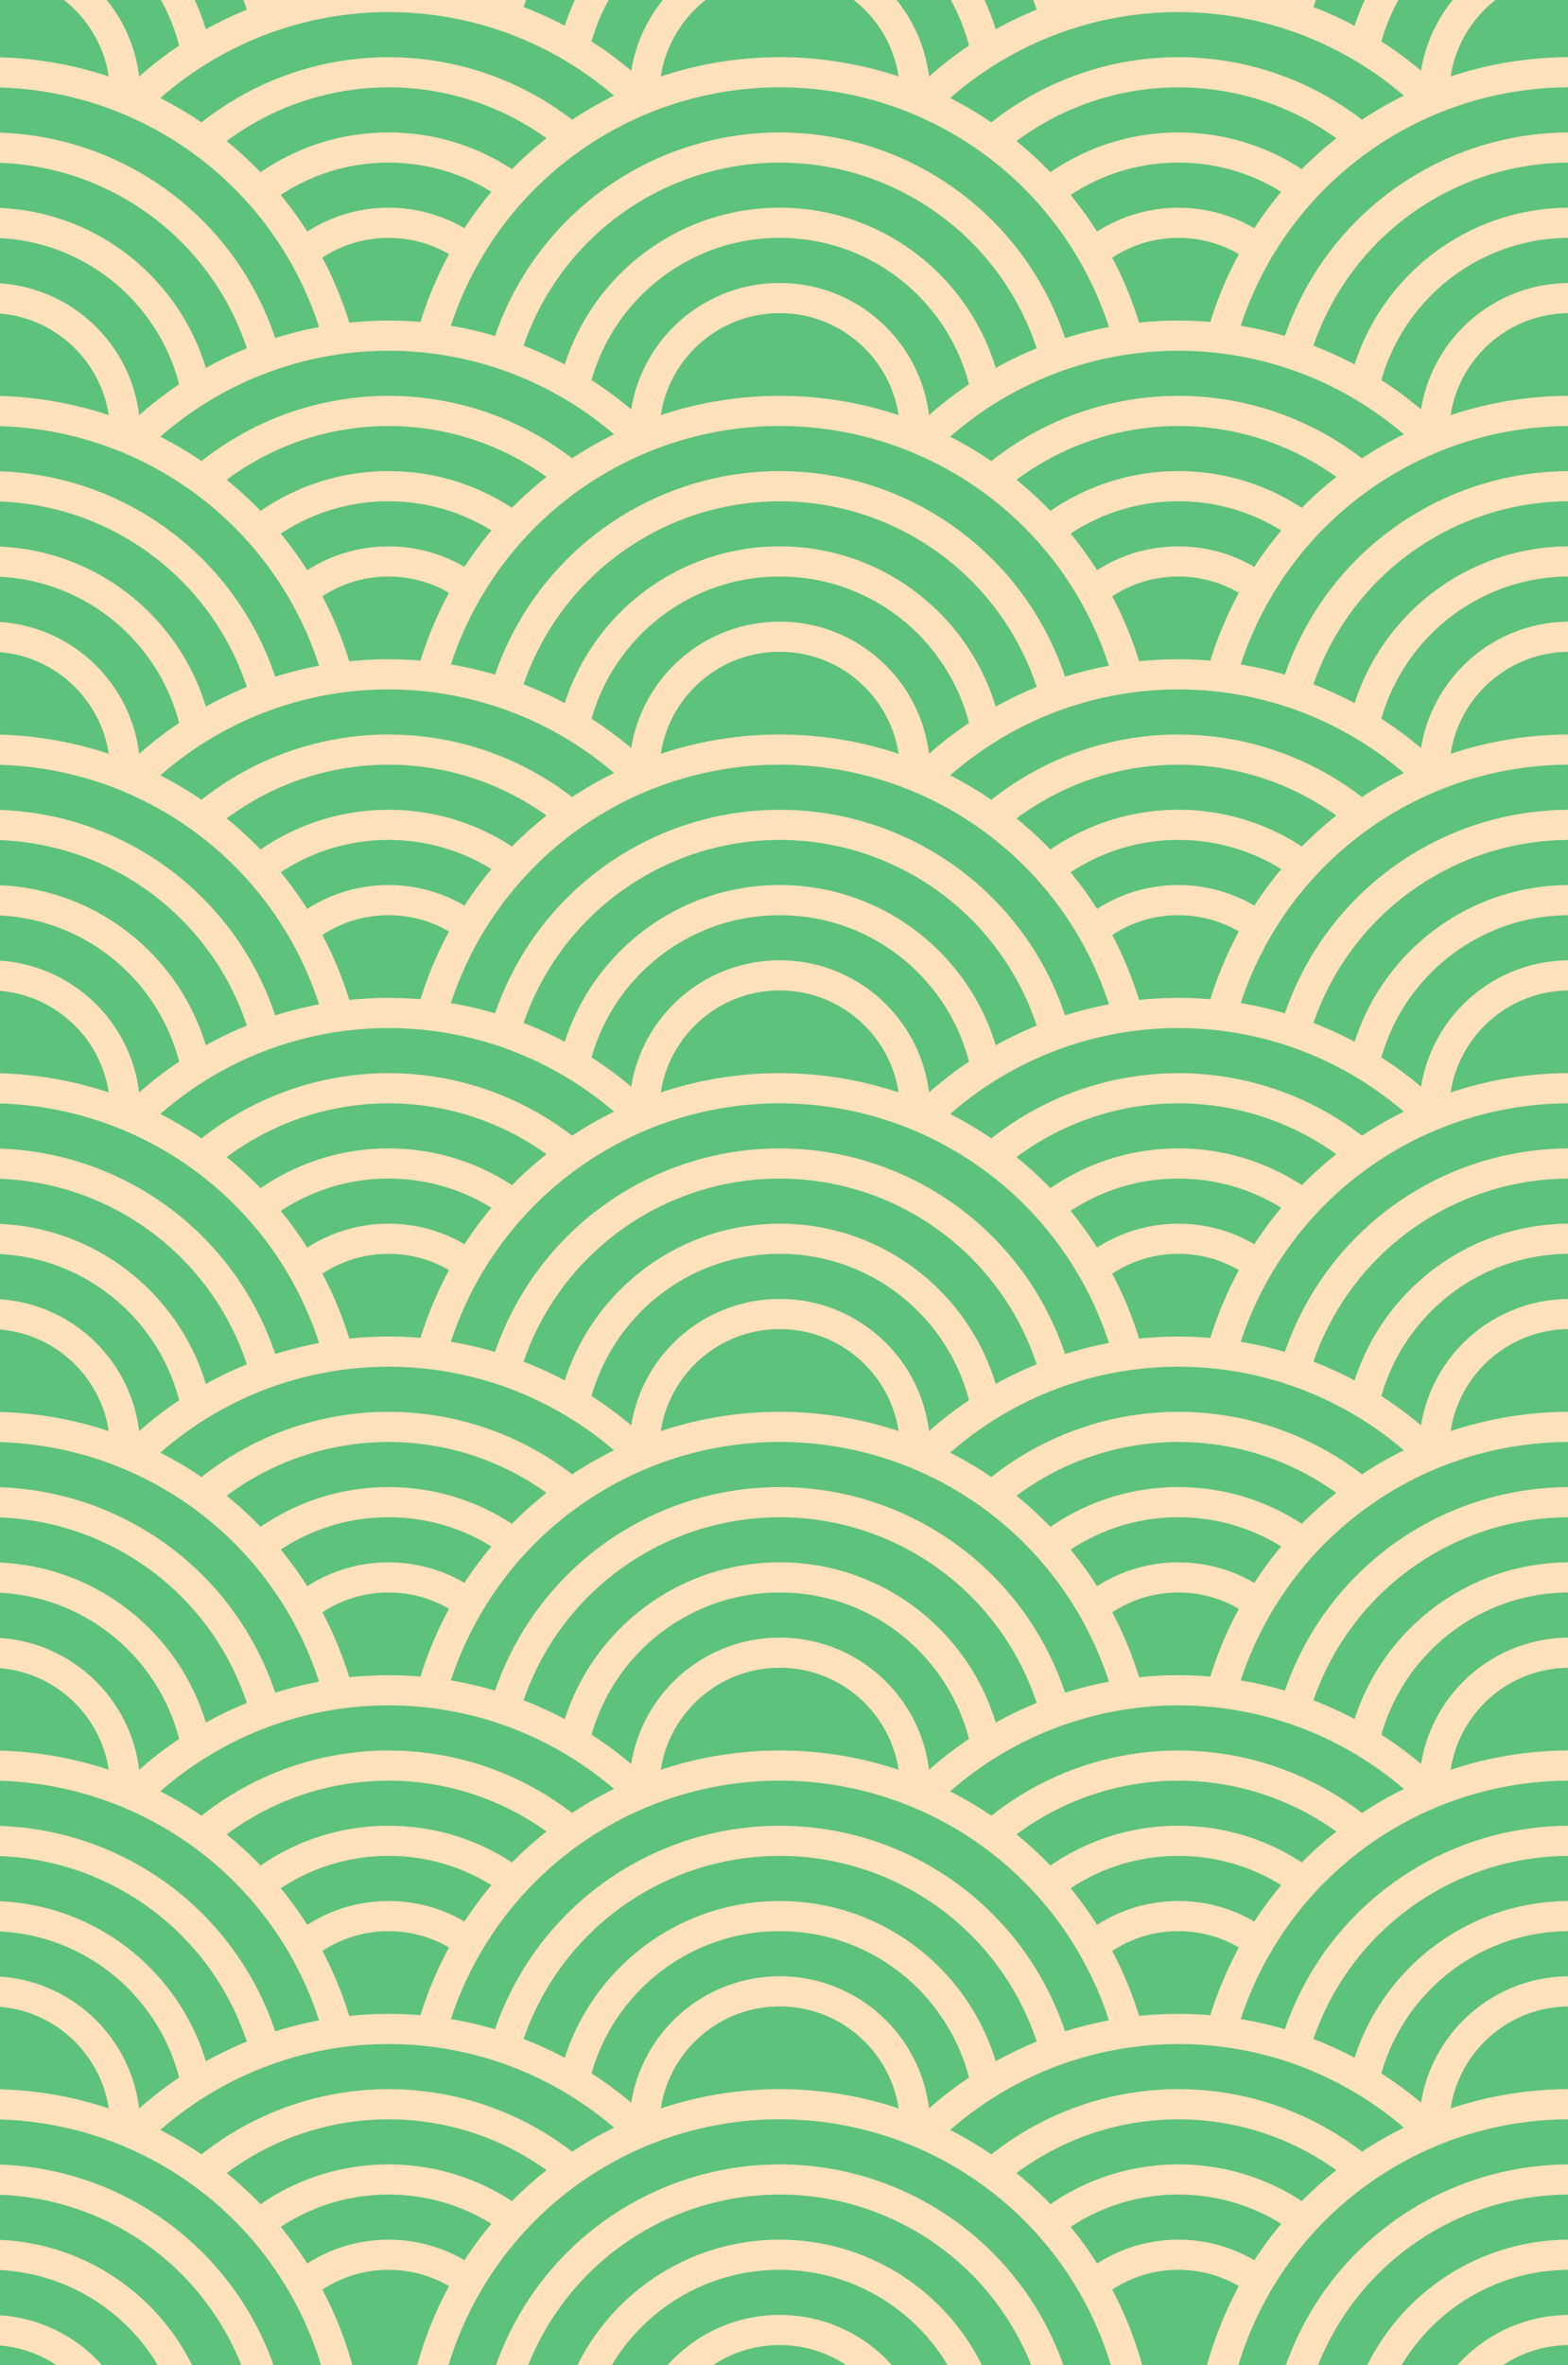 <svg width="262" height="395" viewBox="0 0 262 395" fill="none" xmlns="http://www.w3.org/2000/svg">
<g clip-path="url(#clip0_303_2)">
<rect width="262" height="395" fill="#5DC27C"/>
<circle cx="64.919" cy="3.266" r="60.328" fill="#5DC27C" stroke="#FFE1BB" stroke-width="5.035"/>
<circle cx="64.92" cy="3.266" r="47.759" fill="#5DC27C" stroke="#FFE1BB" stroke-width="5.035"/>
<circle cx="64.919" cy="3.265" r="35.19" fill="#5DC27C" stroke="#FFE1BB" stroke-width="5.035"/>
<circle cx="64.92" cy="3.265" r="22.621" fill="#5DC27C" stroke="#FFE1BB" stroke-width="5.035"/>
<circle cx="196.895" cy="3.266" r="60.328" fill="#5DC27C" stroke="#FFE1BB" stroke-width="5.035"/>
<circle cx="196.895" cy="3.266" r="47.759" fill="#5DC27C" stroke="#FFE1BB" stroke-width="5.035"/>
<circle cx="196.896" cy="3.265" r="35.19" fill="#5DC27C" stroke="#FFE1BB" stroke-width="5.035"/>
<circle cx="196.895" cy="3.265" r="22.621" fill="#5DC27C" stroke="#FFE1BB" stroke-width="5.035"/>
<circle cx="-1.696" cy="15.835" r="60.328" fill="#5DC27C" stroke="#FFE1BB" stroke-width="5.035"/>
<circle cx="-1.696" cy="15.834" r="47.759" fill="#5DC27C" stroke="#FFE1BB" stroke-width="5.035"/>
<circle cx="-1.697" cy="15.835" r="35.19" fill="#5DC27C" stroke="#FFE1BB" stroke-width="5.035"/>
<circle cx="-1.697" cy="15.835" r="22.621" fill="#5DC27C" stroke="#FFE1BB" stroke-width="5.035"/>
<circle cx="130.28" cy="15.835" r="60.328" fill="#5DC27C" stroke="#FFE1BB" stroke-width="5.035"/>
<circle cx="130.281" cy="15.834" r="47.759" fill="#5DC27C" stroke="#FFE1BB" stroke-width="5.035"/>
<circle cx="130.28" cy="15.835" r="35.19" fill="#5DC27C" stroke="#FFE1BB" stroke-width="5.035"/>
<circle cx="130.28" cy="15.835" r="22.621" fill="#5DC27C" stroke="#FFE1BB" stroke-width="5.035"/>
<circle cx="262.257" cy="15.835" r="60.328" fill="#5DC27C" stroke="#FFE1BB" stroke-width="5.035"/>
<circle cx="262.257" cy="15.834" r="47.759" fill="#5DC27C" stroke="#FFE1BB" stroke-width="5.035"/>
<circle cx="262.256" cy="15.835" r="35.19" fill="#5DC27C" stroke="#FFE1BB" stroke-width="5.035"/>
<circle cx="262.256" cy="15.835" r="22.621" fill="#5DC27C" stroke="#FFE1BB" stroke-width="5.035"/>
<circle cx="64.919" cy="59.827" r="60.328" fill="#5DC27C" stroke="#FFE1BB" stroke-width="5.035"/>
<circle cx="64.92" cy="59.827" r="47.759" fill="#5DC27C" stroke="#FFE1BB" stroke-width="5.035"/>
<circle cx="64.919" cy="59.827" r="35.19" fill="#5DC27C" stroke="#FFE1BB" stroke-width="5.035"/>
<circle cx="64.92" cy="59.827" r="22.621" fill="#5DC27C" stroke="#FFE1BB" stroke-width="5.035"/>
<circle cx="196.895" cy="59.827" r="60.328" fill="#5DC27C" stroke="#FFE1BB" stroke-width="5.035"/>
<circle cx="196.895" cy="59.827" r="47.759" fill="#5DC27C" stroke="#FFE1BB" stroke-width="5.035"/>
<circle cx="196.896" cy="59.827" r="35.19" fill="#5DC27C" stroke="#FFE1BB" stroke-width="5.035"/>
<circle cx="196.895" cy="59.827" r="22.621" fill="#5DC27C" stroke="#FFE1BB" stroke-width="5.035"/>
<circle cx="-1.696" cy="72.396" r="60.328" fill="#5DC27C" stroke="#FFE1BB" stroke-width="5.035"/>
<circle cx="-1.696" cy="72.396" r="47.759" fill="#5DC27C" stroke="#FFE1BB" stroke-width="5.035"/>
<circle cx="-1.697" cy="72.396" r="35.19" fill="#5DC27C" stroke="#FFE1BB" stroke-width="5.035"/>
<circle cx="-1.697" cy="72.397" r="22.621" fill="#5DC27C" stroke="#FFE1BB" stroke-width="5.035"/>
<circle cx="130.28" cy="72.396" r="60.328" fill="#5DC27C" stroke="#FFE1BB" stroke-width="5.035"/>
<circle cx="130.281" cy="72.396" r="47.759" fill="#5DC27C" stroke="#FFE1BB" stroke-width="5.035"/>
<circle cx="130.28" cy="72.396" r="35.19" fill="#5DC27C" stroke="#FFE1BB" stroke-width="5.035"/>
<circle cx="130.28" cy="72.397" r="22.621" fill="#5DC27C" stroke="#FFE1BB" stroke-width="5.035"/>
<circle cx="262.257" cy="72.396" r="60.328" fill="#5DC27C" stroke="#FFE1BB" stroke-width="5.035"/>
<circle cx="262.257" cy="72.396" r="47.759" fill="#5DC27C" stroke="#FFE1BB" stroke-width="5.035"/>
<circle cx="262.256" cy="72.396" r="35.19" fill="#5DC27C" stroke="#FFE1BB" stroke-width="5.035"/>
<circle cx="262.256" cy="72.397" r="22.621" fill="#5DC27C" stroke="#FFE1BB" stroke-width="5.035"/>
<circle cx="64.919" cy="116.389" r="60.328" fill="#5DC27C" stroke="#FFE1BB" stroke-width="5.035"/>
<circle cx="64.92" cy="116.389" r="47.759" fill="#5DC27C" stroke="#FFE1BB" stroke-width="5.035"/>
<circle cx="64.919" cy="116.389" r="35.19" fill="#5DC27C" stroke="#FFE1BB" stroke-width="5.035"/>
<circle cx="64.92" cy="116.389" r="22.621" fill="#5DC27C" stroke="#FFE1BB" stroke-width="5.035"/>
<circle cx="196.895" cy="116.389" r="60.328" fill="#5DC27C" stroke="#FFE1BB" stroke-width="5.035"/>
<circle cx="196.895" cy="116.389" r="47.759" fill="#5DC27C" stroke="#FFE1BB" stroke-width="5.035"/>
<circle cx="196.896" cy="116.389" r="35.19" fill="#5DC27C" stroke="#FFE1BB" stroke-width="5.035"/>
<circle cx="196.895" cy="116.389" r="22.621" fill="#5DC27C" stroke="#FFE1BB" stroke-width="5.035"/>
<circle cx="-1.696" cy="128.958" r="60.328" fill="#5DC27C" stroke="#FFE1BB" stroke-width="5.035"/>
<circle cx="-1.696" cy="128.958" r="47.759" fill="#5DC27C" stroke="#FFE1BB" stroke-width="5.035"/>
<circle cx="-1.697" cy="128.958" r="35.19" fill="#5DC27C" stroke="#FFE1BB" stroke-width="5.035"/>
<circle cx="-1.697" cy="128.957" r="22.621" fill="#5DC27C" stroke="#FFE1BB" stroke-width="5.035"/>
<circle cx="130.28" cy="128.958" r="60.328" fill="#5DC27C" stroke="#FFE1BB" stroke-width="5.035"/>
<circle cx="130.281" cy="128.958" r="47.759" fill="#5DC27C" stroke="#FFE1BB" stroke-width="5.035"/>
<circle cx="130.28" cy="128.958" r="35.19" fill="#5DC27C" stroke="#FFE1BB" stroke-width="5.035"/>
<circle cx="130.28" cy="128.957" r="22.621" fill="#5DC27C" stroke="#FFE1BB" stroke-width="5.035"/>
<circle cx="262.257" cy="128.958" r="60.328" fill="#5DC27C" stroke="#FFE1BB" stroke-width="5.035"/>
<circle cx="262.257" cy="128.958" r="47.759" fill="#5DC27C" stroke="#FFE1BB" stroke-width="5.035"/>
<circle cx="262.256" cy="128.958" r="35.19" fill="#5DC27C" stroke="#FFE1BB" stroke-width="5.035"/>
<circle cx="262.256" cy="128.957" r="22.621" fill="#5DC27C" stroke="#FFE1BB" stroke-width="5.035"/>
<circle cx="64.919" cy="172.951" r="60.328" fill="#5DC27C" stroke="#FFE1BB" stroke-width="5.035"/>
<circle cx="64.92" cy="172.951" r="47.759" fill="#5DC27C" stroke="#FFE1BB" stroke-width="5.035"/>
<circle cx="64.919" cy="172.95" r="35.19" fill="#5DC27C" stroke="#FFE1BB" stroke-width="5.035"/>
<circle cx="64.92" cy="172.95" r="22.621" fill="#5DC27C" stroke="#FFE1BB" stroke-width="5.035"/>
<circle cx="196.895" cy="172.951" r="60.328" fill="#5DC27C" stroke="#FFE1BB" stroke-width="5.035"/>
<circle cx="196.895" cy="172.951" r="47.759" fill="#5DC27C" stroke="#FFE1BB" stroke-width="5.035"/>
<circle cx="196.896" cy="172.95" r="35.19" fill="#5DC27C" stroke="#FFE1BB" stroke-width="5.035"/>
<circle cx="196.895" cy="172.95" r="22.621" fill="#5DC27C" stroke="#FFE1BB" stroke-width="5.035"/>
<circle cx="-1.696" cy="185.52" r="60.328" fill="#5DC27C" stroke="#FFE1BB" stroke-width="5.035"/>
<circle cx="-1.696" cy="185.519" r="47.759" fill="#5DC27C" stroke="#FFE1BB" stroke-width="5.035"/>
<circle cx="-1.697" cy="185.519" r="35.19" fill="#5DC27C" stroke="#FFE1BB" stroke-width="5.035"/>
<circle cx="-1.697" cy="185.52" r="22.621" fill="#5DC27C" stroke="#FFE1BB" stroke-width="5.035"/>
<circle cx="130.28" cy="185.52" r="60.328" fill="#5DC27C" stroke="#FFE1BB" stroke-width="5.035"/>
<circle cx="130.281" cy="185.519" r="47.759" fill="#5DC27C" stroke="#FFE1BB" stroke-width="5.035"/>
<circle cx="130.28" cy="185.519" r="35.19" fill="#5DC27C" stroke="#FFE1BB" stroke-width="5.035"/>
<circle cx="130.28" cy="185.52" r="22.621" fill="#5DC27C" stroke="#FFE1BB" stroke-width="5.035"/>
<circle cx="262.257" cy="185.52" r="60.328" fill="#5DC27C" stroke="#FFE1BB" stroke-width="5.035"/>
<circle cx="262.257" cy="185.519" r="47.759" fill="#5DC27C" stroke="#FFE1BB" stroke-width="5.035"/>
<circle cx="262.256" cy="185.519" r="35.19" fill="#5DC27C" stroke="#FFE1BB" stroke-width="5.035"/>
<circle cx="262.256" cy="185.52" r="22.621" fill="#5DC27C" stroke="#FFE1BB" stroke-width="5.035"/>
<circle cx="64.919" cy="229.511" r="60.328" fill="#5DC27C" stroke="#FFE1BB" stroke-width="5.035"/>
<circle cx="64.92" cy="229.511" r="47.759" fill="#5DC27C" stroke="#FFE1BB" stroke-width="5.035"/>
<circle cx="64.919" cy="229.51" r="35.19" fill="#5DC27C" stroke="#FFE1BB" stroke-width="5.035"/>
<circle cx="64.92" cy="229.511" r="22.621" fill="#5DC27C" stroke="#FFE1BB" stroke-width="5.035"/>
<circle cx="196.895" cy="229.511" r="60.328" fill="#5DC27C" stroke="#FFE1BB" stroke-width="5.035"/>
<circle cx="196.895" cy="229.511" r="47.759" fill="#5DC27C" stroke="#FFE1BB" stroke-width="5.035"/>
<circle cx="196.896" cy="229.51" r="35.19" fill="#5DC27C" stroke="#FFE1BB" stroke-width="5.035"/>
<circle cx="196.895" cy="229.511" r="22.621" fill="#5DC27C" stroke="#FFE1BB" stroke-width="5.035"/>
<circle cx="-1.696" cy="242.08" r="60.328" fill="#5DC27C" stroke="#FFE1BB" stroke-width="5.035"/>
<circle cx="-1.696" cy="242.079" r="47.759" fill="#5DC27C" stroke="#FFE1BB" stroke-width="5.035"/>
<circle cx="-1.697" cy="242.08" r="35.19" fill="#5DC27C" stroke="#FFE1BB" stroke-width="5.035"/>
<circle cx="-1.697" cy="242.08" r="22.621" fill="#5DC27C" stroke="#FFE1BB" stroke-width="5.035"/>
<circle cx="130.28" cy="242.08" r="60.328" fill="#5DC27C" stroke="#FFE1BB" stroke-width="5.035"/>
<circle cx="130.281" cy="242.079" r="47.759" fill="#5DC27C" stroke="#FFE1BB" stroke-width="5.035"/>
<circle cx="130.28" cy="242.08" r="35.19" fill="#5DC27C" stroke="#FFE1BB" stroke-width="5.035"/>
<circle cx="130.28" cy="242.08" r="22.621" fill="#5DC27C" stroke="#FFE1BB" stroke-width="5.035"/>
<circle cx="262.257" cy="242.08" r="60.328" fill="#5DC27C" stroke="#FFE1BB" stroke-width="5.035"/>
<circle cx="262.257" cy="242.079" r="47.759" fill="#5DC27C" stroke="#FFE1BB" stroke-width="5.035"/>
<circle cx="262.256" cy="242.08" r="35.19" fill="#5DC27C" stroke="#FFE1BB" stroke-width="5.035"/>
<circle cx="262.256" cy="242.08" r="22.621" fill="#5DC27C" stroke="#FFE1BB" stroke-width="5.035"/>
<circle cx="64.919" cy="286.072" r="60.328" fill="#5DC27C" stroke="#FFE1BB" stroke-width="5.035"/>
<circle cx="64.92" cy="286.072" r="47.759" fill="#5DC27C" stroke="#FFE1BB" stroke-width="5.035"/>
<circle cx="64.919" cy="286.072" r="35.19" fill="#5DC27C" stroke="#FFE1BB" stroke-width="5.035"/>
<circle cx="64.92" cy="286.072" r="22.621" fill="#5DC27C" stroke="#FFE1BB" stroke-width="5.035"/>
<circle cx="196.895" cy="286.072" r="60.328" fill="#5DC27C" stroke="#FFE1BB" stroke-width="5.035"/>
<circle cx="196.895" cy="286.072" r="47.759" fill="#5DC27C" stroke="#FFE1BB" stroke-width="5.035"/>
<circle cx="196.896" cy="286.072" r="35.19" fill="#5DC27C" stroke="#FFE1BB" stroke-width="5.035"/>
<circle cx="196.895" cy="286.072" r="22.621" fill="#5DC27C" stroke="#FFE1BB" stroke-width="5.035"/>
<circle cx="-1.696" cy="298.64" r="60.328" fill="#5DC27C" stroke="#FFE1BB" stroke-width="5.035"/>
<circle cx="-1.696" cy="298.641" r="47.759" fill="#5DC27C" stroke="#FFE1BB" stroke-width="5.035"/>
<circle cx="-1.697" cy="298.641" r="35.19" fill="#5DC27C" stroke="#FFE1BB" stroke-width="5.035"/>
<circle cx="-1.697" cy="298.641" r="22.621" fill="#5DC27C" stroke="#FFE1BB" stroke-width="5.035"/>
<circle cx="130.28" cy="298.64" r="60.328" fill="#5DC27C" stroke="#FFE1BB" stroke-width="5.035"/>
<circle cx="130.281" cy="298.641" r="47.759" fill="#5DC27C" stroke="#FFE1BB" stroke-width="5.035"/>
<circle cx="130.28" cy="298.641" r="35.19" fill="#5DC27C" stroke="#FFE1BB" stroke-width="5.035"/>
<circle cx="130.28" cy="298.641" r="22.621" fill="#5DC27C" stroke="#FFE1BB" stroke-width="5.035"/>
<circle cx="262.257" cy="298.64" r="60.328" fill="#5DC27C" stroke="#FFE1BB" stroke-width="5.035"/>
<circle cx="262.257" cy="298.641" r="47.759" fill="#5DC27C" stroke="#FFE1BB" stroke-width="5.035"/>
<circle cx="262.256" cy="298.641" r="35.19" fill="#5DC27C" stroke="#FFE1BB" stroke-width="5.035"/>
<circle cx="262.256" cy="298.641" r="22.621" fill="#5DC27C" stroke="#FFE1BB" stroke-width="5.035"/>
<circle cx="64.919" cy="342.633" r="60.328" fill="#5DC27C" stroke="#FFE1BB" stroke-width="5.035"/>
<circle cx="64.92" cy="342.634" r="47.759" fill="#5DC27C" stroke="#FFE1BB" stroke-width="5.035"/>
<circle cx="64.919" cy="342.634" r="35.19" fill="#5DC27C" stroke="#FFE1BB" stroke-width="5.035"/>
<circle cx="64.92" cy="342.633" r="22.621" fill="#5DC27C" stroke="#FFE1BB" stroke-width="5.035"/>
<circle cx="196.895" cy="342.633" r="60.328" fill="#5DC27C" stroke="#FFE1BB" stroke-width="5.035"/>
<circle cx="196.895" cy="342.634" r="47.759" fill="#5DC27C" stroke="#FFE1BB" stroke-width="5.035"/>
<circle cx="196.896" cy="342.634" r="35.19" fill="#5DC27C" stroke="#FFE1BB" stroke-width="5.035"/>
<circle cx="196.895" cy="342.633" r="22.621" fill="#5DC27C" stroke="#FFE1BB" stroke-width="5.035"/>
<circle cx="-1.696" cy="355.203" r="60.328" fill="#5DC27C" stroke="#FFE1BB" stroke-width="5.035"/>
<circle cx="-1.696" cy="355.203" r="47.759" fill="#5DC27C" stroke="#FFE1BB" stroke-width="5.035"/>
<circle cx="-1.697" cy="355.203" r="35.19" fill="#5DC27C" stroke="#FFE1BB" stroke-width="5.035"/>
<circle cx="-1.697" cy="355.202" r="22.621" fill="#5DC27C" stroke="#FFE1BB" stroke-width="5.035"/>
<circle cx="130.28" cy="355.203" r="60.328" fill="#5DC27C" stroke="#FFE1BB" stroke-width="5.035"/>
<circle cx="130.281" cy="355.203" r="47.759" fill="#5DC27C" stroke="#FFE1BB" stroke-width="5.035"/>
<circle cx="130.28" cy="355.203" r="35.19" fill="#5DC27C" stroke="#FFE1BB" stroke-width="5.035"/>
<circle cx="130.28" cy="355.202" r="22.621" fill="#5DC27C" stroke="#FFE1BB" stroke-width="5.035"/>
<circle cx="262.257" cy="355.203" r="60.328" fill="#5DC27C" stroke="#FFE1BB" stroke-width="5.035"/>
<circle cx="262.257" cy="355.203" r="47.759" fill="#5DC27C" stroke="#FFE1BB" stroke-width="5.035"/>
<circle cx="262.256" cy="355.203" r="35.19" fill="#5DC27C" stroke="#FFE1BB" stroke-width="5.035"/>
<circle cx="262.256" cy="355.202" r="22.621" fill="#5DC27C" stroke="#FFE1BB" stroke-width="5.035"/>
<circle cx="64.919" cy="399.195" r="60.328" fill="#5DC27C" stroke="#FFE1BB" stroke-width="5.035"/>
<circle cx="64.92" cy="399.195" r="47.759" fill="#5DC27C" stroke="#FFE1BB" stroke-width="5.035"/>
<circle cx="64.919" cy="399.195" r="35.19" fill="#5DC27C" stroke="#FFE1BB" stroke-width="5.035"/>
<circle cx="64.92" cy="399.195" r="22.621" fill="#5DC27C" stroke="#FFE1BB" stroke-width="5.035"/>
<circle cx="196.895" cy="399.195" r="60.328" fill="#5DC27C" stroke="#FFE1BB" stroke-width="5.035"/>
<circle cx="196.895" cy="399.195" r="47.759" fill="#5DC27C" stroke="#FFE1BB" stroke-width="5.035"/>
<circle cx="196.896" cy="399.195" r="35.19" fill="#5DC27C" stroke="#FFE1BB" stroke-width="5.035"/>
<circle cx="196.895" cy="399.195" r="22.621" fill="#5DC27C" stroke="#FFE1BB" stroke-width="5.035"/>
<circle cx="-1.696" cy="411.764" r="60.328" fill="#5DC27C" stroke="#FFE1BB" stroke-width="5.035"/>
<circle cx="-1.696" cy="411.764" r="47.759" fill="#5DC27C" stroke="#FFE1BB" stroke-width="5.035"/>
<circle cx="-1.697" cy="411.764" r="35.19" fill="#5DC27C" stroke="#FFE1BB" stroke-width="5.035"/>
<circle cx="-1.697" cy="411.764" r="22.621" fill="#5DC27C" stroke="#FFE1BB" stroke-width="5.035"/>
<circle cx="130.28" cy="411.764" r="60.328" fill="#5DC27C" stroke="#FFE1BB" stroke-width="5.035"/>
<circle cx="130.281" cy="411.764" r="47.759" fill="#5DC27C" stroke="#FFE1BB" stroke-width="5.035"/>
<circle cx="130.28" cy="411.764" r="35.19" fill="#5DC27C" stroke="#FFE1BB" stroke-width="5.035"/>
<circle cx="130.28" cy="411.764" r="22.621" fill="#5DC27C" stroke="#FFE1BB" stroke-width="5.035"/>
<circle cx="262.257" cy="411.764" r="60.328" fill="#5DC27C" stroke="#FFE1BB" stroke-width="5.035"/>
<circle cx="262.257" cy="411.764" r="47.759" fill="#5DC27C" stroke="#FFE1BB" stroke-width="5.035"/>
<circle cx="262.256" cy="411.764" r="35.19" fill="#5DC27C" stroke="#FFE1BB" stroke-width="5.035"/>
<circle cx="262.256" cy="411.764" r="22.621" fill="#5DC27C" stroke="#FFE1BB" stroke-width="5.035"/>
</g>
<defs>
<clipPath id="clip0_303_2">
<rect width="262" height="395" fill="white"/>
</clipPath>
</defs>
</svg>
